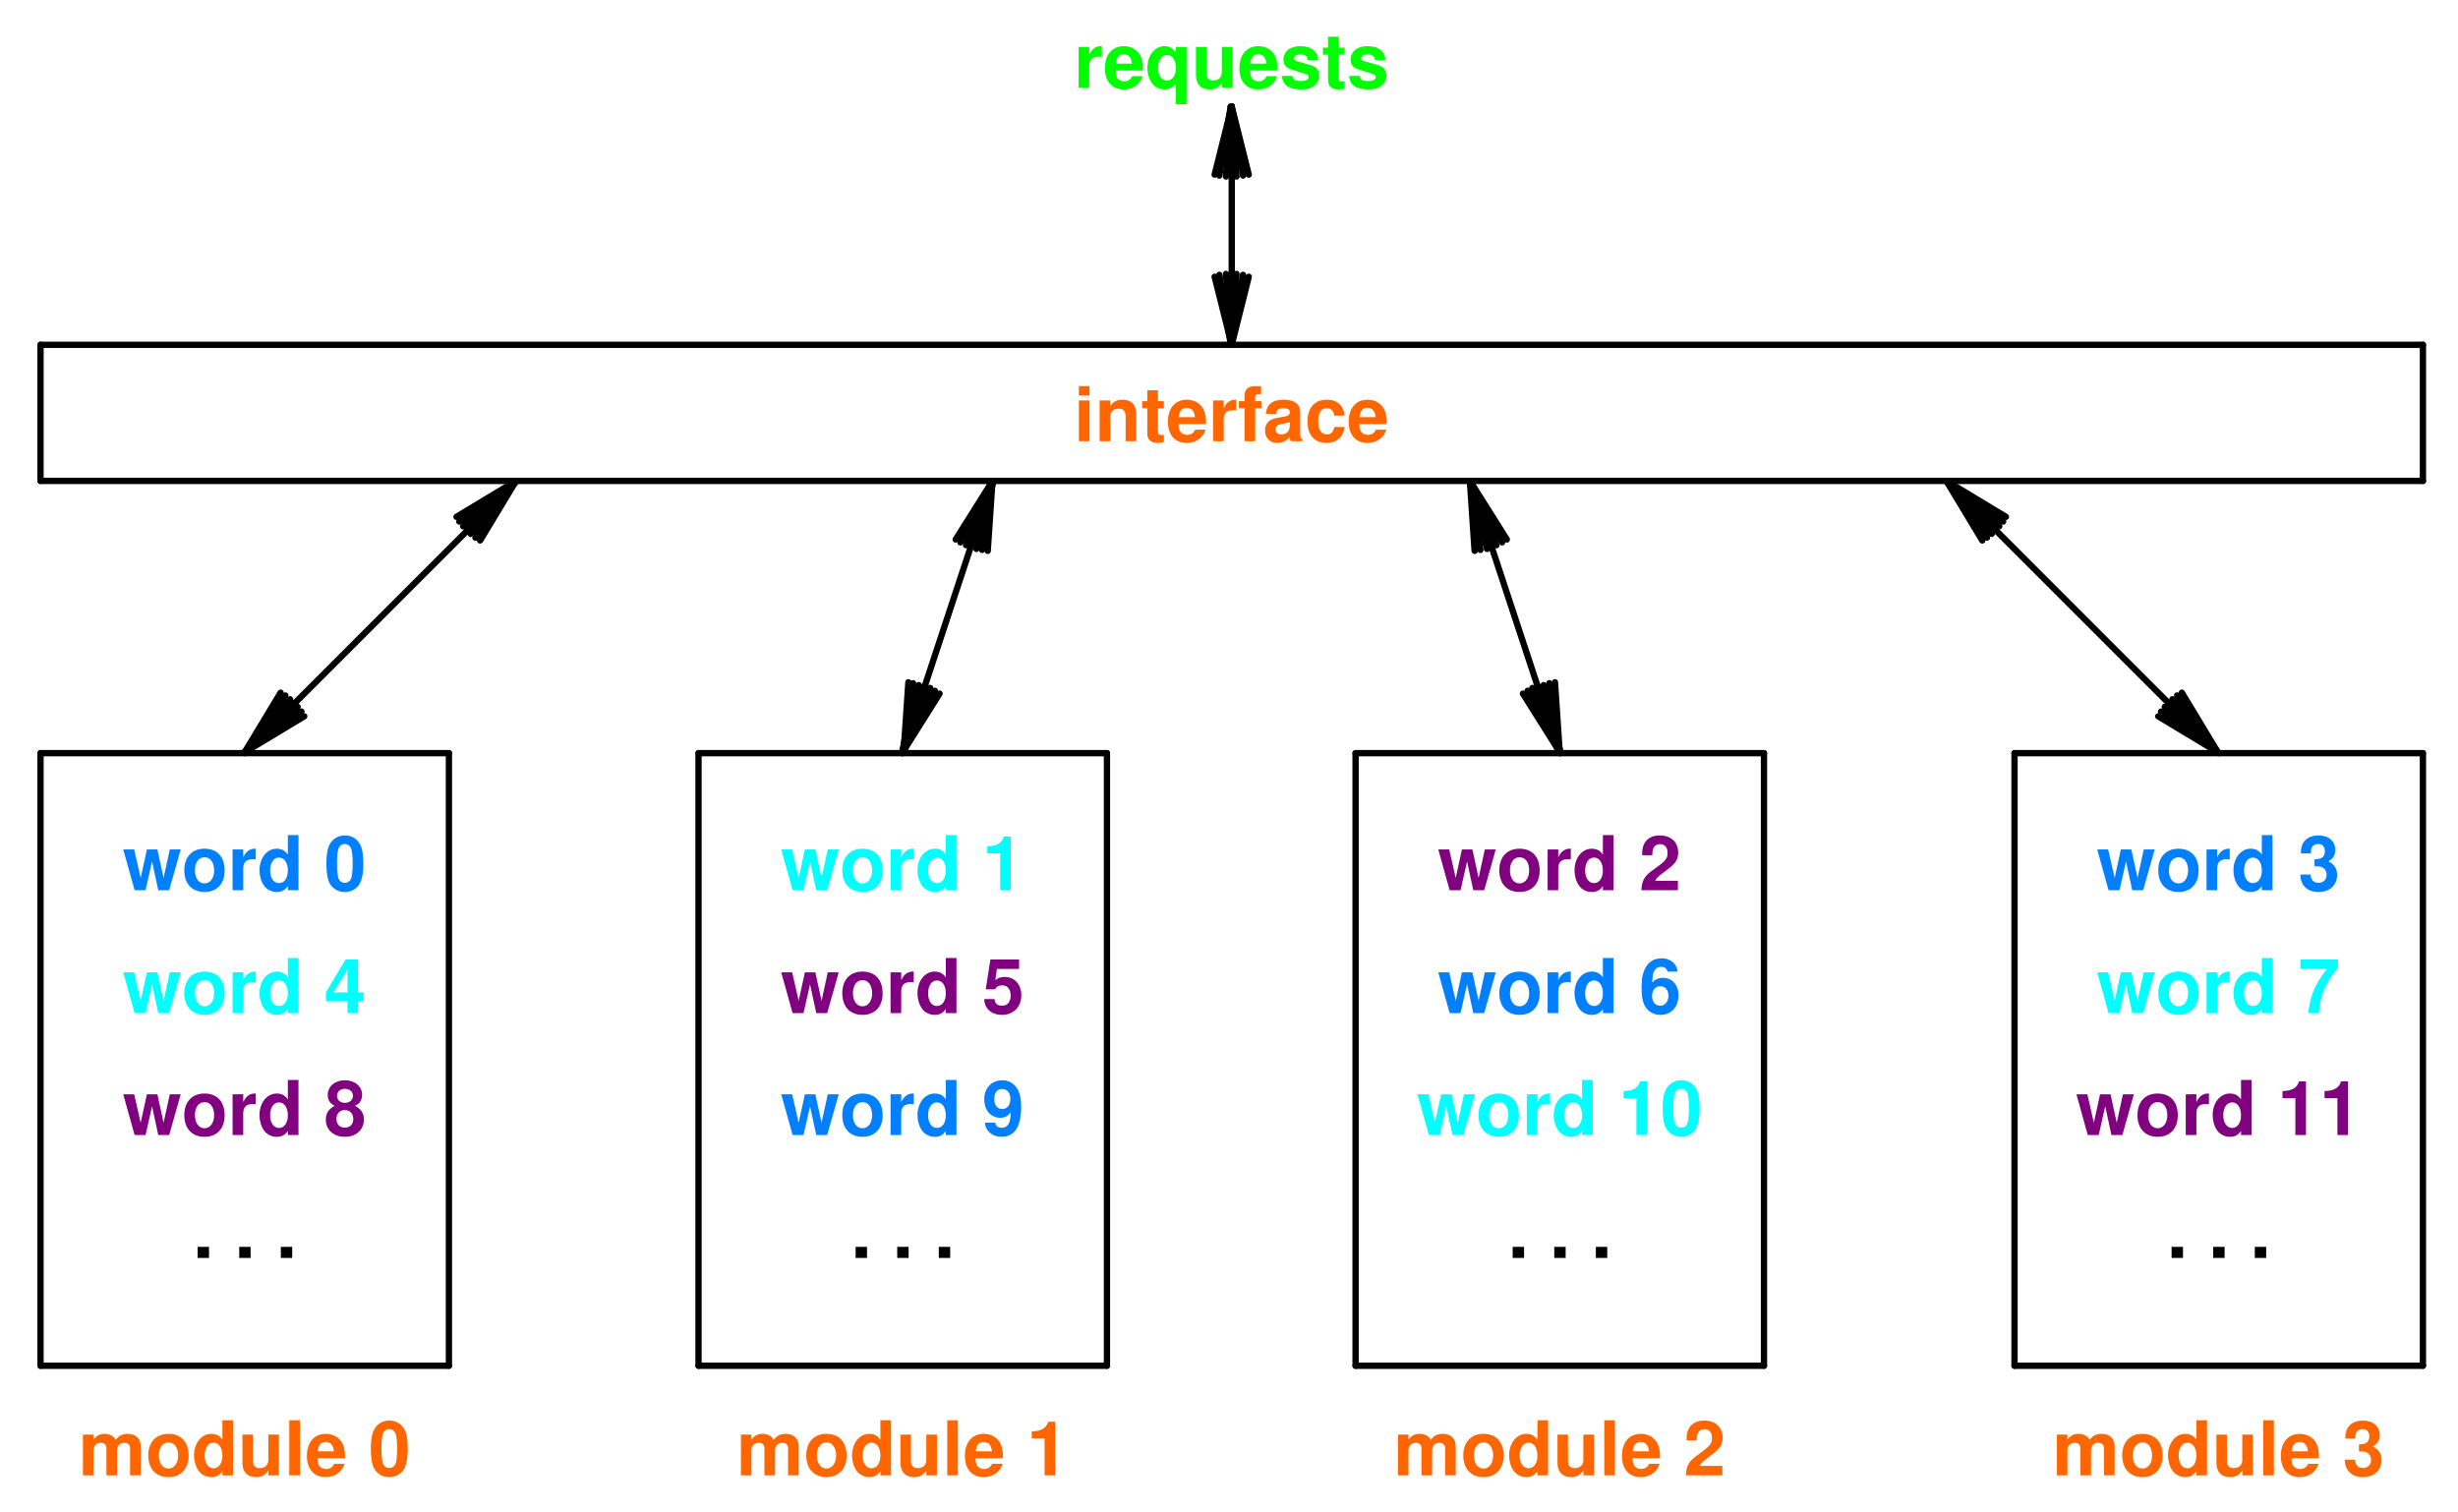 <svg width="260" height="160" version="1.1" viewBox="0 0 260 160" xmlns="http://www.w3.org/2000/svg" xmlns:xlink="http://www.w3.org/1999/xlink">
 <defs>
  <g id="aa">
   <path d="m1.656-4.312h-1.125v4.312h1.125zm0-1.516h-1.125v1h1.125z"/>
  </g>
  <g id="y">
   <path d="m.5-4.312v4.312h1.125v-2.594c0-.516.344-.844.906-.844.484 0 .719.266.719.781v2.656h1.125v-2.891c0-.969-.531-1.5-1.453-1.5-.578 0-.984.203-1.297.688v-.609z"/>
  </g>
  <g id="l">
   <path d="m2.406-4.234h-.625v-1.156h-1.125v1.156h-.547v.75h.547v2.656c0 .672.375 1.016 1.109 1.016.25 0 .438-.031.641-.094v-.781c-.109.016-.172.031-.25.031-.297 0-.375-.094-.375-.484v-2.344h.625z"/>
  </g>
  <g id="f">
   <path d="m4.188-1.812c.016-.094.016-.125.016-.188 0-.438-.062-.828-.172-1.141-.281-.781-.984-1.25-1.859-1.25-1.234 0-2 .891-2 2.344 0 1.391.75 2.234 1.984 2.234.969 0 1.75-.547 2-1.406h-1.109c-.141.344-.453.547-.859.547-.312 0-.578-.141-.734-.375-.094-.156-.141-.359-.156-.766zm-2.875-.734c.078-.672.344-.984.844-.984.516 0 .812.344.875.984z"/>
  </g>
  <g id="c">
   <path d="m.5-4.312v4.312h1.125v-2.297c0-.656.328-.984.984-.984.125 0 .203.016.344.031v-1.141h-.125c-.516 0-.953.328-1.203.922v-.844z"/>
  </g>
  <g id="r">
   <path d="m2.5-4.234h-.656v-.422c0-.219.094-.328.297-.328.109 0 .219 0 .328.016v-.844c-.25-.016-.484-.016-.641-.016-.75 0-1.109.344-1.109 1.078v.516h-.609v.75h.609v3.484h1.125v-3.484h.656z"/>
  </g>
  <g id="q">
   <path d="m4.188-.141c-.188-.172-.25-.312-.25-.516v-2.406c0-.875-.594-1.328-1.766-1.328s-1.781.5-1.859 1.5h1.094c.047-.453.234-.594.781-.594.438 0 .656.141.656.422 0 .156-.078.266-.203.344-.141.078-.141.078-.703.172l-.438.078c-.859.141-1.281.578-1.281 1.359 0 .766.531 1.297 1.312 1.297.484 0 .922-.203 1.312-.625 0 .234.031.312.125.438h1.219zm-1.344-1.594c0 .641-.328 1.016-.891 1.016-.375 0-.609-.203-.609-.516 0-.344.172-.5.641-.594l.391-.078c.281-.047.344-.062.469-.141z"/>
  </g>
  <g id="p">
   <path d="m4.172-2.703c-.078-1.062-.766-1.688-1.859-1.688-1.297 0-2.047.844-2.047 2.312 0 1.438.75 2.266 2.031 2.266 1.047 0 1.781-.656 1.875-1.688h-1.062c-.141.562-.359.781-.812.781-.562 0-.906-.5-.906-1.359 0-.406.078-.781.219-1.047.125-.234.375-.359.688-.359.469 0 .672.219.812.781z"/>
  </g>
  <g id="i">
   <path d="m.484-4.312v4.312h1.109v-2.594c0-.531.297-.844.781-.844.375 0 .594.219.594.562v2.875h1.125v-2.594c0-.531.297-.844.766-.844.375 0 .609.219.609.562v2.875h1.125v-3.062c0-.828-.516-1.328-1.375-1.328-.562 0-.938.188-1.266.641-.203-.406-.641-.641-1.172-.641-.5 0-.828.156-1.188.609v-.531z"/>
  </g>
  <g id="b">
   <path d="m2.406-4.391c-1.312 0-2.125.875-2.125 2.281 0 1.422.812 2.297 2.141 2.297 1.312 0 2.125-.875 2.125-2.266 0-1.453-.781-2.312-2.141-2.312zm.016.906c.609 0 1.016.547 1.016 1.391 0 .812-.422 1.375-1.016 1.375-.609 0-1.016-.547-1.016-1.391 0-.828.406-1.375 1.016-1.375z"/>
  </g>
  <g id="a">
   <path d="m3.234 0h1.125v-5.828h-1.125v2.062c-.281-.422-.641-.625-1.188-.625-1.031 0-1.812.984-1.812 2.297 0 .578.172 1.172.469 1.594.281.422.812.688 1.344.688.547 0 .906-.203 1.188-.625zm-.938-3.453c.562 0 .938.547.938 1.375 0 .781-.375 1.328-.938 1.328s-.938-.547-.938-1.344c0-.812.375-1.359.938-1.359z"/>
  </g>
  <g id="h">
   <path d="m4.328 0v-4.312h-1.125v2.703c0 .5-.344.844-.906.844-.469 0-.719-.266-.719-.781v-2.766h-1.109v3c0 .953.516 1.5 1.438 1.5.594 0 .984-.219 1.297-.703v.516z"/>
  </g>
  <g id="j">
   <path d="m1.656-5.828h-1.125v5.828h1.125z"/>
  </g>
  <g id="k">
   <path d="m2.188-5.797c-.609 0-1.125.266-1.469.734-.328.438-.484 1.156-.484 2.266 0 1 .125 1.703.391 2.141.344.547.891.844 1.562.844.609 0 1.109-.25 1.469-.719.312-.438.484-1.172.484-2.234 0-1.047-.125-1.75-.406-2.188-.328-.547-.891-.844-1.547-.844zm0 .906c.281 0 .516.156.656.453.109.25.172.859.172 1.641 0 .641-.062 1.266-.141 1.5-.125.344-.375.516-.688.516-.297 0-.531-.141-.656-.438-.109-.234-.172-.828-.172-1.594 0-.672.047-1.312.141-1.547.109-.344.359-.531.688-.531z"/>
  </g>
  <g id="g">
   <path d="m1.906-3.906v3.906h1.125v-5.672h-.75c-.172.672-.766 1.016-1.734 1.016v.75z"/>
  </g>
  <g id="o">
   <path d="m4.094-1h-2.406c.156-.297.328-.469 1.156-1.078.984-.719 1.281-1.141 1.281-1.906 0-1.109-.766-1.812-1.953-1.812-1.172 0-1.859.703-1.859 1.906v.188h1.078v-.172c0-.641.297-1 .812-1 .5 0 .797.344.797.906 0 .625-.188.859-1.453 1.766-.969.656-1.266 1.141-1.312 2.203h3.859z"/>
  </g>
  <g id="n">
   <path d="m1.734-2.531c.438 0 .453 0 .656.047.375.109.625.438.625.859 0 .5-.359.844-.844.844-.531 0-.812-.297-.859-.875h-1.078c0 1.125.734 1.844 1.906 1.844 1.219 0 1.984-.719 1.984-1.812 0-.672-.281-1.109-.922-1.422.516-.328.734-.688.734-1.203 0-.938-.703-1.547-1.797-1.547-.828 0-1.453.359-1.703.984-.094.266-.141.453-.141.922h1.047c.016-.297.031-.453.094-.594.094-.25.359-.406.688-.406.438 0 .703.281.703.75 0 .578-.328.859-1 .859h-.094z"/>
  </g>
  <g id="e">
   <path d="m4.906 0 1.219-4.312h-1.156l-.656 3.016-.656-3.016h-1.109l-.656 3.016-.688-3.016h-1.156l1.203 4.312h1.156l.688-3.047.656 3.047z"/>
  </g>
  <g id="z">
   <path d="m4.172-2.188h-.594v-3.484h-1.312l-2.078 3.469v.953h2.281v1.25h1.109v-1.25h.594zm-1.703 0h-1.484l1.484-2.422z"/>
  </g>
  <g id="x">
   <path d="m3.906-5.672h-3.031l-.5 3.156h1.016c.109-.281.375-.422.719-.422.562 0 .906.406.906 1.094 0 .656-.344 1.062-.906 1.062-.5 0-.766-.25-.797-.703h-1.094c.016 1 .766 1.672 1.875 1.672 1.203 0 2.047-.828 2.047-2.062 0-1.172-.719-1.953-1.766-1.953-.391 0-.656.094-.984.344l.172-1.188h2.344z"/>
  </g>
  <g id="w">
   <path d="m4.062-4.391c-.062-.359-.141-.547-.281-.75-.297-.406-.812-.656-1.422-.656-.719 0-1.281.312-1.625.891-.344.547-.484 1.172-.484 2.203 0 .984.125 1.594.406 2.047.328.531.922.844 1.594.844 1.141 0 1.906-.844 1.906-2.078 0-1.094-.672-1.844-1.656-1.844-.453 0-.766.141-1.125.5l.016-.125c.016-.516.031-.688.109-.906.156-.422.422-.625.812-.625.375 0 .562.141.703.5zm-1.844 1.547c.531 0 .875.391.875 1.031 0 .594-.375 1.031-.875 1.031s-.859-.406-.859-1.016c0-.625.359-1.047.859-1.047z"/>
  </g>
  <g id="v">
   <path d="m4.219-5.672h-3.984v1h2.828c-.344.375-1.031 1.406-1.25 1.891-.391.828-.594 1.578-.75 2.781h1.125c.109-1.797.688-3.172 2.031-4.797z"/>
  </g>
  <g id="u">
   <path d="m3.266-3.094c.203-.094.281-.156.375-.234.234-.219.375-.562.375-.922 0-.891-.781-1.547-1.828-1.547s-1.812.656-1.812 1.547c0 .547.219.891.734 1.156-.656.359-.938.797-.938 1.469 0 1.062.828 1.812 2.016 1.812s2.016-.75 2.016-1.812c0-.672-.281-1.109-.938-1.469zm-1.062-1.797c.5 0 .844.312.844.75 0 .422-.359.734-.844.734-.5 0-.844-.297-.844-.75 0-.422.344-.734.844-.734zm-.016 2.25c.547 0 .891.375.891.953 0 .547-.344.906-.891.906s-.891-.359-.891-.922.344-.938.891-.938z"/>
  </g>
  <g id="t">
   <path d="m.297-1.312c.031.859.766 1.5 1.75 1.5.719 0 1.266-.297 1.609-.875.297-.5.469-1.359.469-2.266 0-.844-.125-1.484-.391-1.906-.359-.609-.922-.938-1.594-.938-1.141 0-1.922.828-1.922 2s.688 1.969 1.703 1.969c.281 0 .562-.078.734-.203.109-.078.172-.141.359-.359 0 1.109-.312 1.625-.938 1.625-.406 0-.672-.219-.688-.547zm1.812-3.562c.531 0 .875.406.875 1.078 0 .625-.344 1.047-.859 1.047s-.844-.406-.844-1.062.312-1.062.828-1.062z"/>
  </g>
  <g id="d">
   <path d="m1.719-1.172h-1.203v1.172h1.203z"/>
  </g>
  <g id="s">
   <path d="m3.234-4.312v.625c-.266-.469-.672-.703-1.203-.703-1.047 0-1.812.969-1.812 2.297 0 .609.188 1.219.469 1.609.281.406.828.672 1.344.672.531 0 .938-.234 1.203-.703v2.266h1.125v-6.062zm-.953.859c.578 0 .953.547.953 1.375 0 .797-.391 1.328-.953 1.328-.547 0-.938-.531-.938-1.344s.391-1.359.938-1.359z"/>
  </g>
  <g id="m">
   <path d="m4.047-2.922c-.016-.922-.734-1.469-1.891-1.469-1.094 0-1.766.547-1.766 1.438 0 .297.078.531.234.703.156.156.281.219.703.359l1.328.422c.281.078.391.172.391.344 0 .266-.312.422-.844.422-.297 0-.516-.047-.656-.141-.125-.094-.172-.188-.219-.406h-1.094c.031.953.719 1.438 2.031 1.438.609 0 1.062-.125 1.375-.391.328-.25.516-.656.516-1.078 0-.562-.281-.922-.844-1.094l-1.422-.406c-.312-.094-.391-.156-.391-.328 0-.25.266-.406.656-.406.531 0 .797.203.797.594z"/>
  </g>
 </defs>
 <g fill="none" stroke="#000" stroke-linecap="round" stroke-miterlimit="10" stroke-width=".667">
  <path d="m4.285 50.874v-14.398"/>
  <path d="m4.285 36.475h252"/>
  <path d="m256.29 36.475v14.398"/>
  <path d="m256.29 50.874h-252"/>
 </g>
 <g transform="translate(-157.71 -58.325)" fill="#ff6600">
  <use x="271.3" y="105" xlink:href="#aa"/>
  <use x="273.524" y="105" xlink:href="#y"/>
  <use x="278.412" y="105" xlink:href="#l"/>
  <use x="281.076" y="105" xlink:href="#f"/>
  <use x="285.524" y="105" xlink:href="#c"/>
  <use x="288.636" y="105" xlink:href="#r"/>
  <use x="291.3" y="105" xlink:href="#q"/>
  <use x="295.748" y="105" xlink:href="#p"/>
  <use x="300.196" y="105" xlink:href="#f"/>
 </g>
 <g fill="none" stroke="#000" stroke-linecap="round" stroke-miterlimit="10" stroke-width=".667">
  <path d="m73.887 144.48v-64.801"/>
  <path d="m73.887 79.675h43.199"/>
  <path d="m117.09 79.675v64.801"/>
  <path d="m117.09 144.48h-43.199"/>
  <path d="m4.285 144.48v-64.801"/>
  <path d="m4.285 79.675h43.199"/>
  <path d="m47.484 79.675v64.801"/>
  <path d="m47.484 144.48h-43.199"/>
  <path d="m143.39 144.48v-64.801"/>
  <path d="m143.39 79.675h43.199"/>
  <path d="m186.59 79.675v64.801"/>
  <path d="m186.59 144.48h-43.199"/>
  <path d="m213.09 144.48v-64.801"/>
  <path d="m213.09 79.675h43.199"/>
  <path d="m256.29 79.675v64.801"/>
  <path d="m256.29 144.48h-43.199"/>
 </g>
 <g>
  <g transform="translate(-157.71 -58.325)" fill="#ff6600">
   <use x="166" y="214.4" xlink:href="#i"/>
   <use x="173.112" y="214.4" xlink:href="#b"/>
   <use x="178" y="214.4" xlink:href="#a"/>
   <use x="182.888" y="214.4" xlink:href="#h"/>
   <use x="187.776" y="214.4" xlink:href="#j"/>
   <use x="190" y="214.4" xlink:href="#f"/>
   <use x="196.7" y="214.4" xlink:href="#k"/>
   <use x="235.6" y="214.4" xlink:href="#i"/>
   <use x="242.712" y="214.4" xlink:href="#b"/>
   <use x="247.6" y="214.4" xlink:href="#a"/>
   <use x="252.488" y="214.4" xlink:href="#h"/>
   <use x="257.376" y="214.4" xlink:href="#j"/>
   <use x="259.6" y="214.4" xlink:href="#f"/>
   <use x="266.3" y="214.4" xlink:href="#g"/>
   <use x="305.1" y="214.4" xlink:href="#i"/>
   <use x="312.212" y="214.4" xlink:href="#b"/>
   <use x="317.1" y="214.4" xlink:href="#a"/>
   <use x="321.988" y="214.4" xlink:href="#h"/>
   <use x="326.876" y="214.4" xlink:href="#j"/>
   <use x="329.1" y="214.4" xlink:href="#f"/>
   <use x="335.8" y="214.4" xlink:href="#o"/>
   <use x="374.8" y="214.4" xlink:href="#i"/>
   <use x="381.912" y="214.4" xlink:href="#b"/>
   <use x="386.8" y="214.4" xlink:href="#a"/>
   <use x="391.688" y="214.4" xlink:href="#h"/>
   <use x="396.576" y="214.4" xlink:href="#j"/>
   <use x="398.8" y="214.4" xlink:href="#f"/>
   <use x="405.5" y="214.4" xlink:href="#n"/>
  </g>
  <g transform="translate(-157.71 -58.325)" fill="#007fff">
   <use x="170.7" y="152.5" xlink:href="#e"/>
   <use x="176.924" y="152.5" xlink:href="#b"/>
   <use x="181.812" y="152.5" xlink:href="#c"/>
   <use x="184.924" y="152.5" xlink:href="#a"/>
   <use x="192" y="152.5" xlink:href="#k"/>
  </g>
  <g transform="translate(-157.71 -58.325)" fill="#00ffff">
   <use x="240.3" y="152.5" xlink:href="#e"/>
   <use x="246.524" y="152.5" xlink:href="#b"/>
   <use x="251.412" y="152.5" xlink:href="#c"/>
   <use x="254.524" y="152.5" xlink:href="#a"/>
   <use x="261.6" y="152.5" xlink:href="#g"/>
  </g>
  <g transform="translate(-157.71 -58.325)" fill="#800080">
   <use x="309.8" y="152.5" xlink:href="#e"/>
   <use x="316.024" y="152.5" xlink:href="#b"/>
   <use x="320.912" y="152.5" xlink:href="#c"/>
   <use x="324.024" y="152.5" xlink:href="#a"/>
   <use x="331.1" y="152.5" xlink:href="#o"/>
  </g>
  <g transform="translate(-157.71 -58.325)" fill="#007fff">
   <use x="379.5" y="152.5" xlink:href="#e"/>
   <use x="385.724" y="152.5" xlink:href="#b"/>
   <use x="390.612" y="152.5" xlink:href="#c"/>
   <use x="393.724" y="152.5" xlink:href="#a"/>
   <use x="400.8" y="152.5" xlink:href="#n"/>
  </g>
  <g transform="translate(-157.71 -58.325)" fill="#00ffff">
   <use x="170.7" y="165.5" xlink:href="#e"/>
   <use x="176.924" y="165.5" xlink:href="#b"/>
   <use x="181.812" y="165.5" xlink:href="#c"/>
   <use x="184.924" y="165.5" xlink:href="#a"/>
   <use x="192" y="165.5" xlink:href="#z"/>
  </g>
  <g transform="translate(-157.71 -58.325)" fill="#800080">
   <use x="240.3" y="165.5" xlink:href="#e"/>
   <use x="246.524" y="165.5" xlink:href="#b"/>
   <use x="251.412" y="165.5" xlink:href="#c"/>
   <use x="254.524" y="165.5" xlink:href="#a"/>
   <use x="261.6" y="165.5" xlink:href="#x"/>
  </g>
  <g transform="translate(-157.71 -58.325)" fill="#007fff">
   <use x="309.8" y="165.5" xlink:href="#e"/>
   <use x="316.024" y="165.5" xlink:href="#b"/>
   <use x="320.912" y="165.5" xlink:href="#c"/>
   <use x="324.024" y="165.5" xlink:href="#a"/>
   <use x="331.1" y="165.5" xlink:href="#w"/>
  </g>
  <g transform="translate(-157.71 -58.325)" fill="#00ffff">
   <use x="379.5" y="165.5" xlink:href="#e"/>
   <use x="385.724" y="165.5" xlink:href="#b"/>
   <use x="390.612" y="165.5" xlink:href="#c"/>
   <use x="393.724" y="165.5" xlink:href="#a"/>
   <use x="400.8" y="165.5" xlink:href="#v"/>
  </g>
  <g transform="translate(-157.71 -58.325)" fill="#800080">
   <use x="170.7" y="178.4" xlink:href="#e"/>
   <use x="176.924" y="178.4" xlink:href="#b"/>
   <use x="181.812" y="178.4" xlink:href="#c"/>
   <use x="184.924" y="178.4" xlink:href="#a"/>
   <use x="192" y="178.4" xlink:href="#u"/>
  </g>
  <g transform="translate(-157.71 -58.325)" fill="#007fff">
   <use x="240.3" y="178.4" xlink:href="#e"/>
   <use x="246.524" y="178.4" xlink:href="#b"/>
   <use x="251.412" y="178.4" xlink:href="#c"/>
   <use x="254.524" y="178.4" xlink:href="#a"/>
   <use x="261.6" y="178.4" xlink:href="#t"/>
  </g>
  <g transform="translate(-157.71 -58.325)" fill="#00ffff">
   <use x="307.6" y="178.4" xlink:href="#e"/>
   <use x="313.824" y="178.4" xlink:href="#b"/>
   <use x="318.712" y="178.4" xlink:href="#c"/>
   <use x="321.824" y="178.4" xlink:href="#a"/>
   <use x="328.9" y="178.4" xlink:href="#g"/>
   <use x="333.348" y="178.4" xlink:href="#k"/>
  </g>
  <g transform="translate(-157.71 -58.325)" fill="#800080">
   <use x="377.3" y="178.4" xlink:href="#e"/>
   <use x="383.524" y="178.4" xlink:href="#b"/>
   <use x="388.412" y="178.4" xlink:href="#c"/>
   <use x="391.524" y="178.4" xlink:href="#a"/>
   <use x="398.6" y="178.4" xlink:href="#g"/>
   <use x="403.048" y="178.4" xlink:href="#g"/>
  </g>
  <g transform="translate(-157.71 -58.325)" fill="#000000">
   <use x="178.1" y="191.4" xlink:href="#d"/>
   <use x="182.5" y="191.4" xlink:href="#d"/>
   <use x="186.9" y="191.4" xlink:href="#d"/>
   <use x="247.7" y="191.4" xlink:href="#d"/>
   <use x="252.1" y="191.4" xlink:href="#d"/>
   <use x="256.5" y="191.4" xlink:href="#d"/>
   <use x="317.2" y="191.4" xlink:href="#d"/>
   <use x="321.6" y="191.4" xlink:href="#d"/>
   <use x="326" y="191.4" xlink:href="#d"/>
   <use x="386.9" y="191.4" xlink:href="#d"/>
   <use x="391.3" y="191.4" xlink:href="#d"/>
   <use x="395.7" y="191.4" xlink:href="#d"/>
  </g>
 </g>
 <g fill="none" stroke="#000" stroke-linecap="round" stroke-miterlimit="10" stroke-width=".667">
  <path d="m29.684 73.276-3.797 6.297"/>
  <path d="m30.184 73.573-4.297 6"/>
  <path d="m30.684 73.975-4.797 5.598"/>
  <path d="m31.086 74.374-5.199 5.199"/>
  <path d="m31.484 74.776-5.598 4.797"/>
  <path d="m31.887 75.276-6 4.297"/>
  <path d="m32.184 75.776-6.297 3.797"/>
  <path d="m25.887 79.675 28.797-28.801"/>
  <path d="m50.785 57.175 3.801-6.301"/>
  <path d="m50.285 56.874 4.301-6"/>
  <path d="m49.785 56.475 4.801-5.602"/>
  <path d="m49.387 56.073 5.199-5.199"/>
  <path d="m48.984 55.675 5.602-4.801"/>
  <path d="m48.586 55.175 6-4.301"/>
  <path d="m48.285 54.675 6.301-3.801"/>
  <path d="m96.086 72.175-.5 7.398"/>
  <path d="m96.586 72.276-1.102 7.297"/>
  <path d="m97.184 72.475-1.797 7.199"/>
  <path d="m97.785 72.573-2.301 7"/>
  <path d="m98.387 72.776-2.801 6.797"/>
  <path d="m98.887 73.073-3.402 6.5"/>
  <path d="m99.387 73.374-3.902 6.199"/>
  <path d="m95.484 79.675 9.5-28.801"/>
  <path d="m104.48 58.276.5-7.402"/>
  <path d="m103.89 58.175 1.098-7.301"/>
  <path d="m103.29 58.073 1.801-7.199"/>
  <path d="m102.68 57.874 2.301-7"/>
  <path d="m102.18 57.675 2.801-6.801"/>
  <path d="m101.59 57.374 3.398-6.5"/>
  <path d="m101.09 57.073 3.898-6.199"/>
  <path d="m161.09 73.374 3.898 6.199"/>
  <path d="m161.59 73.073 3.398 6.5"/>
  <path d="m162.09 72.776 2.801 6.797"/>
  <path d="m162.68 72.573 2.301 7"/>
  <path d="m163.29 72.475 1.801 7.199"/>
  <path d="m163.89 72.276 1.098 7.297"/>
  <path d="m164.48 72.175.5 7.398"/>
  <path d="m164.98 79.675-9.5-28.801"/>
  <path d="m159.39 57.073-3.902-6.199"/>
  <path d="m158.89 57.374-3.402-6.5"/>
  <path d="m158.29 57.675-2.801-6.801"/>
  <path d="m157.79 57.874-2.301-7"/>
  <path d="m157.29 58.073-1.801-7.199"/>
  <path d="m156.59 58.175-1.102-7.301"/>
  <path d="m155.98 58.276-.5-7.402"/>
  <path d="m228.29 75.776 6.301 3.797"/>
  <path d="m228.59 75.276 6 4.297"/>
  <path d="m228.98 74.776 5.602 4.797"/>
  <path d="m229.39 74.374 5.199 5.199"/>
  <path d="m229.79 73.975 4.801 5.598"/>
  <path d="m230.29 73.573 4.301 6"/>
  <path d="m230.79 73.276 3.801 6.297"/>
  <path d="m234.68 79.675-28.797-28.801"/>
  <path d="m212.18 54.675-6.297-3.801"/>
  <path d="m211.89 55.175-6-4.301"/>
  <path d="m211.48 55.675-5.598-4.801"/>
  <path d="m211.09 56.073-5.199-5.199"/>
  <path d="m210.68 56.475-4.797-5.602"/>
  <path d="m210.18 56.874-4.297-6"/>
  <path d="m209.68 57.175-3.797-6.301"/>
  <path d="m128.48 29.276 1.801 7.199"/>
  <path d="m128.98 29.073 1.199 7.301"/>
  <path d="m129.68 28.975.5 7.398"/>
  <path d="m130.29 28.975v7.398"/>
  <path d="m130.79 28.975-.5 7.398"/>
  <path d="m131.48 29.073-1.199 7.301"/>
  <path d="m132.09 29.276-1.801 7.199"/>
  <path d="m130.29 36.475v-25.199"/>
  <path d="m132.09 18.475-1.801-7.199"/>
  <path d="m131.48 18.573-1.199-7.297"/>
  <path d="m130.79 18.675-.5-7.398"/>
  <path d="m130.29 18.675v-7.398"/>
  <path d="m129.68 18.675.5-7.398"/>
  <path d="m128.98 18.573 1.199-7.297"/>
  <path d="m128.48 18.475 1.801-7.199"/>
 </g>
 <g transform="translate(-157.71 -58.325)" fill="#00ff00">
  <use x="271.3" y="67.6" xlink:href="#c"/>
  <use x="274.412" y="67.6" xlink:href="#f"/>
  <use x="278.86" y="67.6" xlink:href="#s"/>
  <use x="283.748" y="67.6" xlink:href="#h"/>
  <use x="288.636" y="67.6" xlink:href="#f"/>
  <use x="293.084" y="67.6" xlink:href="#m"/>
  <use x="297.532" y="67.6" xlink:href="#l"/>
  <use x="300.196" y="67.6" xlink:href="#m"/>
 </g>
</svg>
